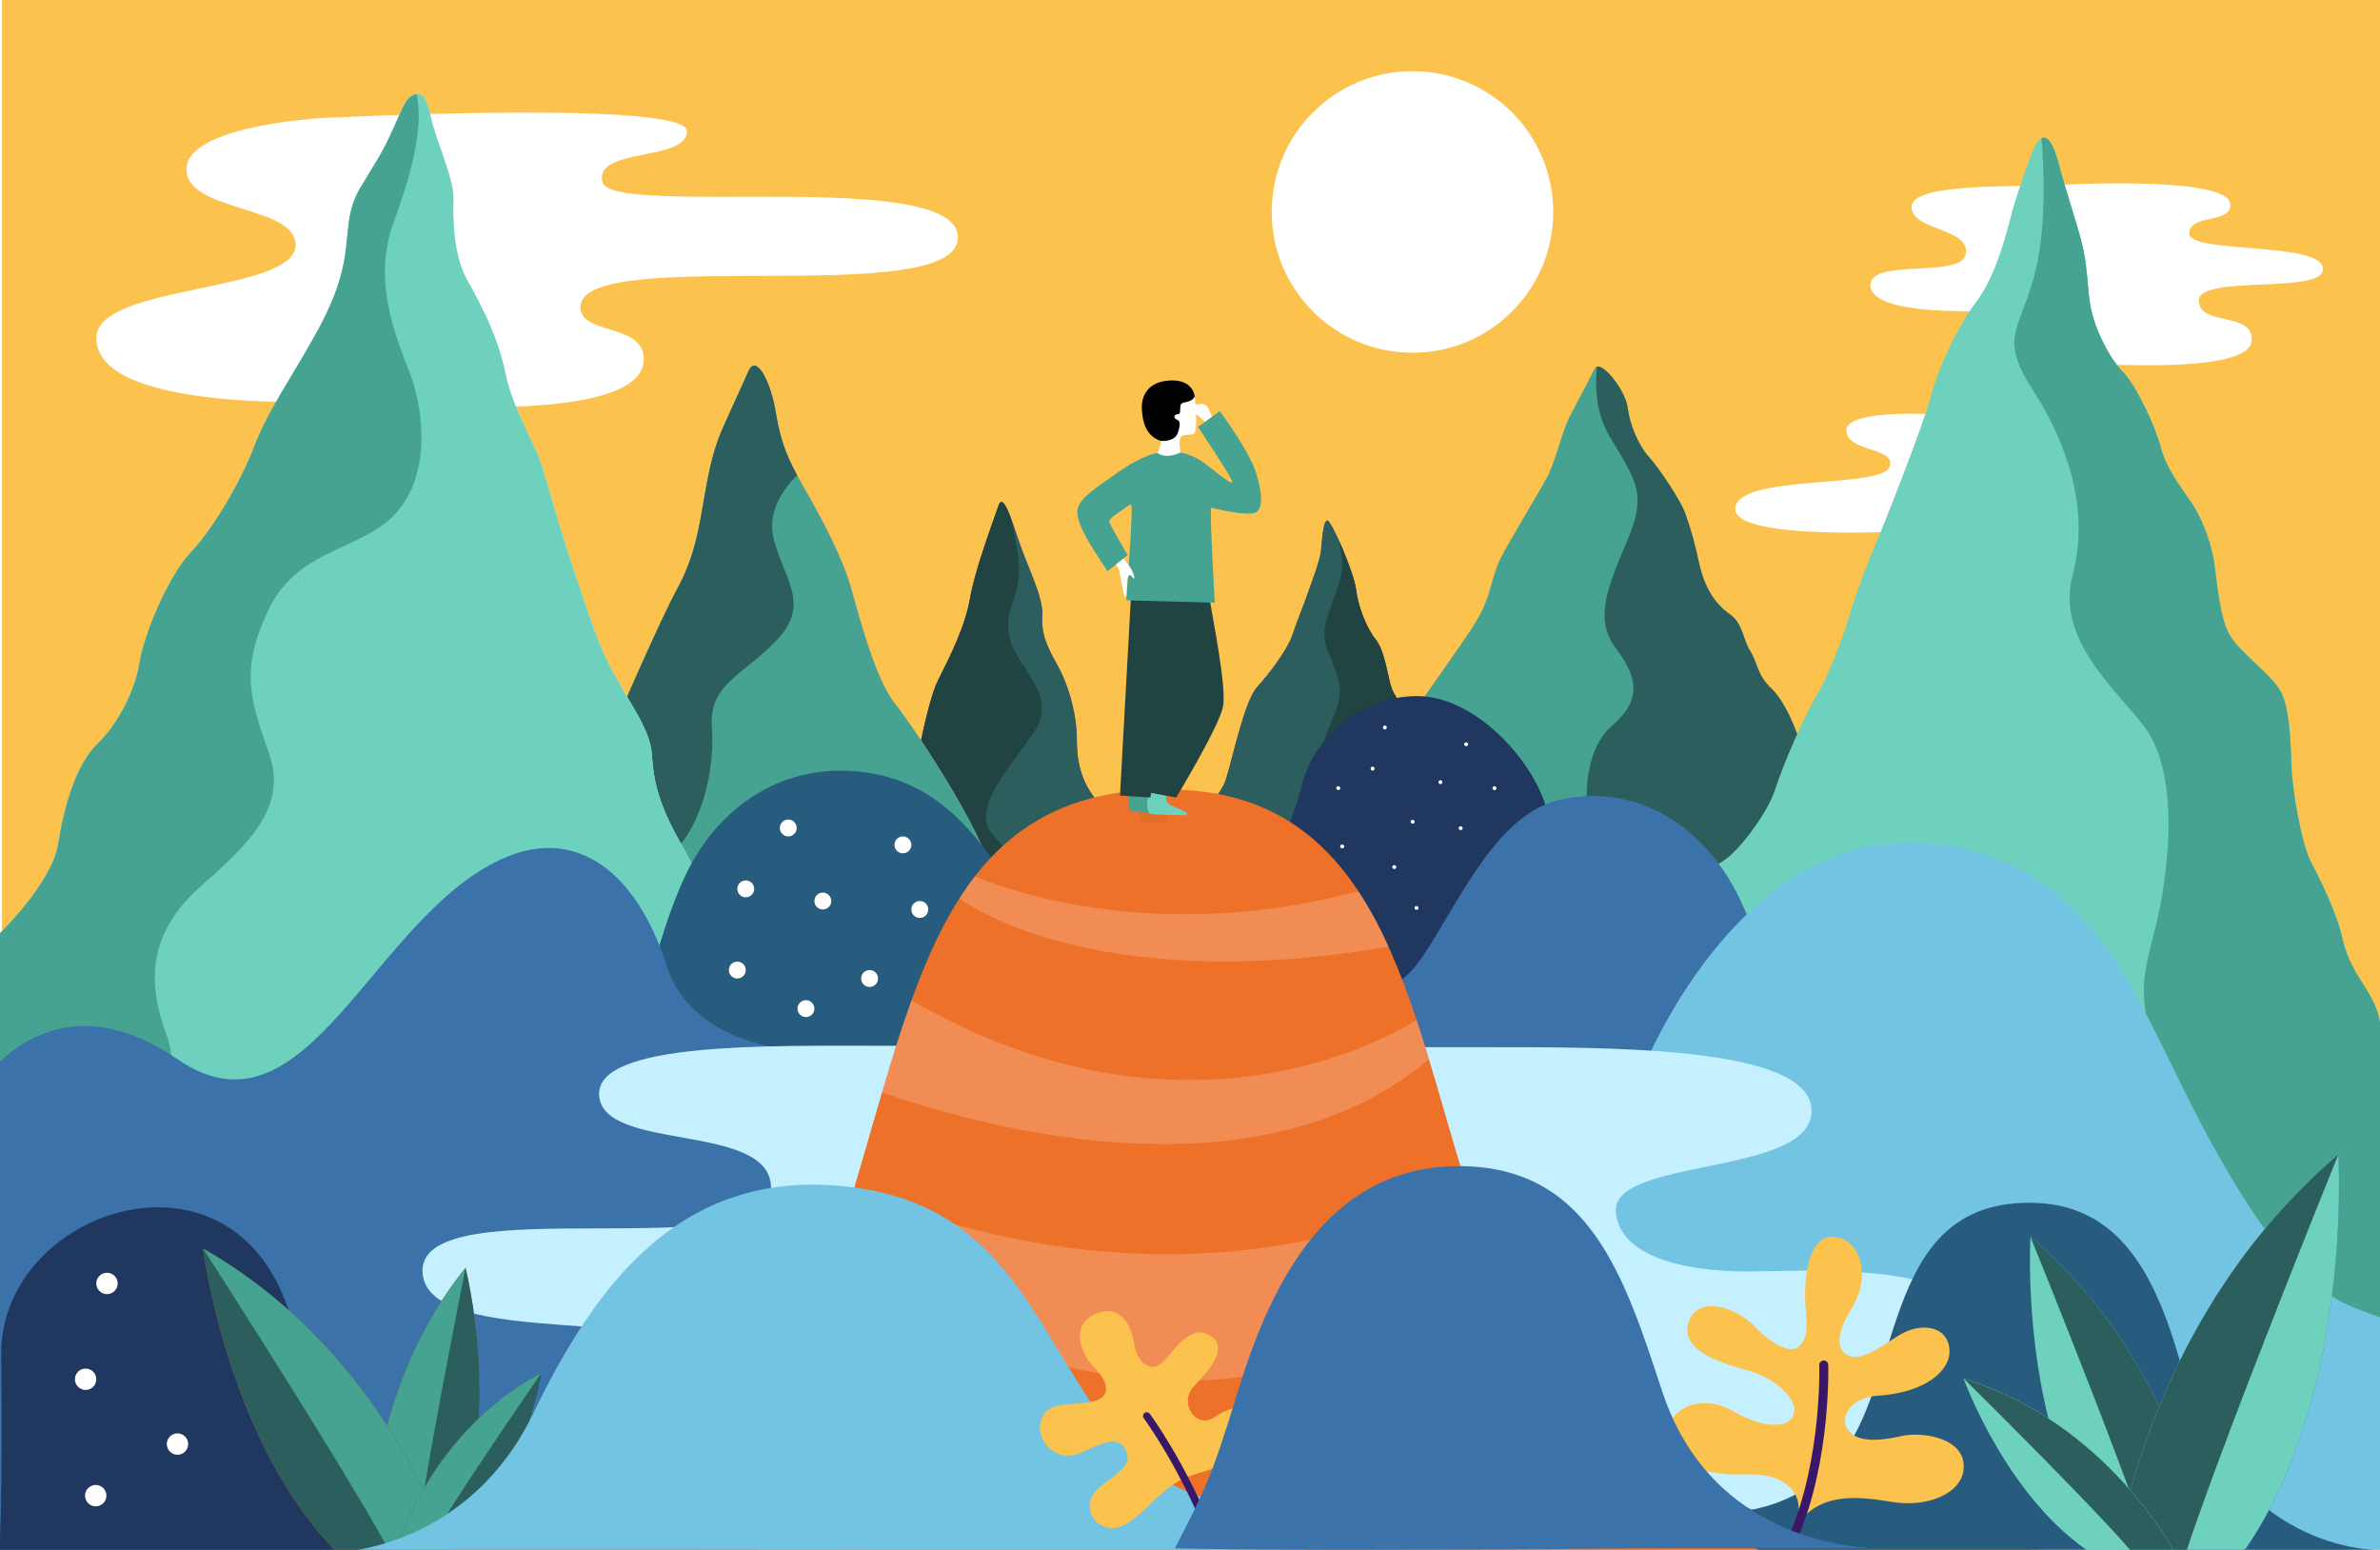 <?xml version="1.0" encoding="utf-8"?>
<!-- Generator: Adobe Illustrator 17.0.0, SVG Export Plug-In . SVG Version: 6.00 Build 0)  -->
<!DOCTYPE svg PUBLIC "-//W3C//DTD SVG 1.1//EN" "http://www.w3.org/Graphics/SVG/1.1/DTD/svg11.dtd">
<svg version="1.1" id="Layer_1" xmlns="http://www.w3.org/2000/svg" xmlns:xlink="http://www.w3.org/1999/xlink" x="0px" y="0px"
	 width="450px" height="293px" viewBox="0 0 450 293" enable-background="new 0 0 450 293" xml:space="preserve">
<rect x="0" y="0" width="450" height="293" fill="#808080" stroke="none"/>
<g enable-background="new    ">
	<g>
		<defs>
			<rect id="SVGID_1_" x="481.476" y="0" width="450" height="293"/>
		</defs>
		<clipPath id="SVGID_2_">
			<use xlink:href="#SVGID_1_"  overflow="visible"/>
		</clipPath>
		<g clip-path="url(#SVGID_2_)">
			<defs>
				<rect id="SVGID_3_" x="481.476" y="0" width="450" height="293"/>
			</defs>
			<clipPath id="SVGID_4_">
				<use xlink:href="#SVGID_3_"  overflow="visible"/>
			</clipPath>
			<rect x="481.476" y="0" clip-path="url(#SVGID_4_)" fill="#FFFFFF" width="450" height="293"/>
		</g>
	</g>
</g>
<rect x="481.857" y="-0.003" fill="#C5F0FF" width="449.778" height="293"/>
<path fill="#FFFFFF" d="M545.851,22.164c0,0,64.806-3.15,65.495,2.615c0.692,5.781-17.465,3.014-15.995,9.596
	c1.541,6.902,67.74-2.924,67.24,10.655c-0.5,13.579-71.115,1.095-71.365,12.97c-0.113,5.375,11.727,3.064,11.977,9.69
	c0.528,13.992-54.183,8.024-54.183,8.024S499.653,79,499.682,63.875c0.02-10.159,37.565-8.488,37.687-17.519
	c0.101-7.505-20.127-6.209-20.626-14.078C516.243,24.409,538.357,22.289,545.851,22.164z"/>
<path fill="#FFFFFF" d="M869.601,35.02c0,0,33.125-2.02,33.579,3.552c0.312,3.836-7.764,1.753-7.764,5.594
	s25.297,1.459,25.297,6.679c0,4.905-23.487,1.001-23.487,5.968c0,5,10.588,1.972,9.961,7.688
	c-0.898,8.187-47.715,2.844-47.715,2.844l-3.463-8.568c0,0-20.288,0.918-20.872-4.592c-0.584-5.51,16.756-1.519,17.95-5.928
	c1.39-5.132-9.935-4.508-10.186-9.017C842.65,34.732,860.057,35.354,869.601,35.02z"/>
<path fill="#FFFFFF" d="M849.45,78.423c0,0-18.781-1.372-18.865,2.874c-0.083,4.246,9.644,3.216,8.149,6.986
	c-1.654,4.17-28.662,1.296-29.162,7.79c-0.5,6.494,34.3,4.246,34.3,4.246L849.45,78.423z"/>
<path fill="#9A43A4" d="M707.035,154.41c0,0,4.954-2.959,6.262-7.156c1.307-4.197,3.509-14.794,5.849-17.34
	c2.339-2.546,5.78-7.156,6.675-9.84c0.895-2.684,2.271-5.986,2.821-7.638c0.55-1.651,2.408-6.262,2.615-8.464
	c0.206-2.202,0.413-5.436,1.17-5.574c0.757-0.138,5.092,9.978,5.436,13.005c0.344,3.028,1.927,7.294,3.716,9.496
	c1.789,2.202,2.271,7.156,3.028,9.221s4.06,6.268,4.679,7.641c0.619,1.373-12.089,42.876-12.089,42.876l-29.334-17.626
	L707.035,154.41z"/>
<g>
	<defs>
		<path id="SVGID_5_" d="M707.035,154.41c0,0,4.954-2.959,6.262-7.156c1.307-4.197,3.509-14.794,5.849-17.34
			c2.339-2.546,5.78-7.156,6.675-9.84c0.895-2.684,2.271-5.986,2.821-7.638c0.55-1.651,2.408-6.262,2.615-8.464
			c0.206-2.202,0.413-5.436,1.17-5.574c0.757-0.138,5.092,9.978,5.436,13.005c0.344,3.028,1.927,7.294,3.716,9.496
			c1.789,2.202,2.271,7.156,3.028,9.221s4.06,6.268,4.679,7.641c0.619,1.373-12.089,42.876-12.089,42.876l-29.334-17.626
			L707.035,154.41z"/>
	</defs>
	<use xlink:href="#SVGID_5_"  overflow="visible" fill="#2C5E5E"/>
	<clipPath id="SVGID_6_">
		<use xlink:href="#SVGID_5_"  overflow="visible"/>
	</clipPath>
	<path clip-path="url(#SVGID_6_)" fill="#214443" d="M731.998,95.57c0,0,4.615,8.015,2.793,14.208
		c-1.822,6.193-4.129,8.865-2.186,13.479c1.943,4.615,3.157,7.165,1.093,12.022c-2.064,4.857-4.615,9.715,0.971,15.422
		c5.586,5.708,16.637-10.808,16.637-10.808l-2.004-22.587l-13.904-25.618L731.998,95.57z"/>
</g>
<g>
	<defs>
		<path id="SVGID_7_" d="M746.667,137.558c0,0,6.468-9.125,9.395-13.352c2.926-4.227,4.633-6.584,5.934-9.429
			c1.301-2.845,1.87-6.584,3.17-9.185c1.301-2.601,7.411-12.665,8.936-15.591c1.525-2.926,2.77-8.714,4.314-11.559
			c1.544-2.845,3.489-6.58,4.552-8.698c1.055-2.103,5.853,3.983,6.259,7.316c0.406,3.333,2.11,7.241,4.062,9.378
			c1.948,2.134,6.029,8.31,6.83,10.618c1.263,3.639,1.788,5.69,2.52,9.023c0.732,3.333,2.079,7.375,5.9,10.046
			c2.466,1.724,2.473,4.748,3.855,6.943c1.382,2.195,1.301,4.552,3.983,7.072c2.682,2.52,5.202,8.616,5.934,12.193
			c0.732,3.577-3.008,15.363-3.008,15.363l-15.526,11.949l-28.957-14.713l-19.896-17.171L746.667,137.558z"/>
	</defs>
	<use xlink:href="#SVGID_7_"  overflow="visible" fill="#46A391"/>
	<clipPath id="SVGID_8_">
		<use xlink:href="#SVGID_7_"  overflow="visible"/>
	</clipPath>
	<path clip-path="url(#SVGID_8_)" fill="#2C5E5E" d="M785.163,61.344c0,0-4.656,12.325,0.641,21.153
		c5.297,8.828,7.107,10.954,3.172,20.128c-4.244,9.892-5.78,14.868-1.862,20.112c3.917,5.244,4.953,9.513-0.962,14.589
		c-7.167,6.151-5.694,23.873,1.678,33.813c7.372,9.941,47.601-34.215,47.601-34.215l3.22-23.368c0,0-38.35-40.542-36.657-40.308
		C803.688,73.482,785.163,61.344,785.163,61.344z"/>
</g>
<path fill="#6DD1BD" d="M792.066,202.306c0,0,9.112-24.386,10.168-28.984c1.056-4.597,0.299-9.812,3.307-9.812
	c3.008,0,10.105-9.421,11.615-14.279c1.306-4.202,5.512-13.986,7.774-17.629c2.262-3.642,5.299-11.83,6.488-15.923
	c1.189-4.094,3.83-10.828,4.886-13.205c1.056-2.377,8.848-22.008,10.3-27.599c1.453-5.591,5.282-13.469,8.583-17.827
	c3.301-4.358,5.282-11.225,6.339-15.45c1.057-4.226,3.83-12.017,4.622-13.734c0.792-1.717,2.641-4.094,4.49,2.773
	c1.849,6.867,3.565,11.753,4.358,14.922s0.924,4.757,1.453,10.432c0.528,5.675,3.962,11.885,6.471,14.394
	c2.509,2.509,6.207,10.564,7.131,14.262c0.924,3.698,3.697,7.395,5.546,10.036c1.849,2.641,3.83,7.131,4.49,11.489
	s1.056,10.696,3.037,13.998c1.981,3.301,7.659,7.549,8.716,11.434c1.056,3.885,2.773,9.156,2.905,13.393
	c0.132,4.236,1.849,14.507,3.698,18.016c1.849,3.509,4.874,9.644,5.942,14.469c1.792,8.093,7.251,10.455,7.251,18.033
	c0,9.187-0.159,37.342-0.159,37.342v25.045L792.066,202.306z"/>
<g>
	<defs>
		<path id="SVGID_9_" d="M792.066,202.306c0,0,9.112-24.386,10.168-28.984c1.056-4.597,0.299-9.812,3.307-9.812
			c3.008,0,10.105-9.421,11.615-14.279c1.306-4.202,5.512-13.986,7.774-17.629c2.262-3.642,5.299-11.83,6.488-15.923
			c1.189-4.094,3.83-10.828,4.886-13.205c1.056-2.377,8.848-22.008,10.3-27.599c1.453-5.591,5.282-13.469,8.583-17.827
			c3.301-4.358,5.282-11.225,6.339-15.45c1.057-4.226,3.83-12.017,4.622-13.734c0.792-1.717,2.641-4.094,4.49,2.773
			c1.849,6.867,3.565,11.753,4.358,14.922s0.924,4.757,1.453,10.432c0.528,5.675,3.962,11.885,6.471,14.394
			c2.509,2.509,6.207,10.564,7.131,14.262c0.924,3.698,3.697,7.395,5.546,10.036c1.849,2.641,3.83,7.131,4.49,11.489
			s1.056,10.696,3.037,13.998c1.981,3.301,7.175,6.778,9.353,10.165c1.971,3.064,2.136,10.425,2.268,14.662
			c0.132,4.236,1.849,14.507,3.698,18.016c1.849,3.509,4.874,9.644,5.942,14.469c1.792,8.093,7.251,10.455,7.251,18.033
			c0,9.187-0.159,37.342-0.159,37.342v25.045L792.066,202.306z"/>
	</defs>
	<use xlink:href="#SVGID_9_"  overflow="visible" fill="#6DD1BD"/>
	<clipPath id="SVGID_10_">
		<use xlink:href="#SVGID_9_"  overflow="visible"/>
	</clipPath>
	<path clip-path="url(#SVGID_10_)" fill="#46A391" d="M866.976,21.125c0,0,2.259,16.771-0.375,28.875
		c-2.694,12.376-7.632,13.113-0.75,23.75c6.881,10.637,10.675,23.093,7.5,35c-3.175,11.907,7.818,21.231,13.375,28.375
		c5.557,7.144,5.564,20.259,3.5,32.52c-2.064,12.261-6.866,17.308,0.75,32.605c8.12,16.309,30.423,55.651,30.423,55.651h19.369
		l5.557-84.578l-19.527-104.04L874.723,20.48L866.976,21.125z"/>
</g>
<path fill="#9A43A4" d="M653.793,149.667c0,0,2.673-16.351,5.069-21.091c2.396-4.739,5.121-10.19,6.069-15.64
	c0.948-5.45,4.503-14.811,5.332-17.299c0.83-2.488,2.205,1.777,3.887,6.754c1.682,4.976,4.644,10.545,4.407,14.1
	s1.029,5.936,2.844,9.242c2.56,4.665,3.673,10.19,3.673,13.745s0.356,8.176,4.266,12.441c3.91,4.266,0.592,11.375,0.592,11.375
	l-20.972,8.65l-12.56-14.929L653.793,149.667z"/>
<g>
	<defs>
		<path id="SVGID_11_" d="M653.793,149.667c0,0,2.673-16.351,5.069-21.091c2.396-4.739,5.121-10.19,6.069-15.64
			c0.948-5.45,4.503-14.811,5.332-17.299c0.83-2.488,2.205,1.777,3.887,6.754c1.682,4.976,4.644,10.545,4.407,14.1
			s1.029,5.936,2.844,9.242c2.56,4.665,3.673,10.19,3.673,13.745s0.356,8.176,4.266,12.441c3.91,4.266,0.592,11.375,0.592,11.375
			l-20.972,8.65l-12.56-14.929L653.793,149.667z"/>
	</defs>
	<use xlink:href="#SVGID_11_"  overflow="visible" fill="#2C5E5E"/>
	<clipPath id="SVGID_12_">
		<use xlink:href="#SVGID_11_"  overflow="visible"/>
	</clipPath>
	<path clip-path="url(#SVGID_12_)" fill="#214443" d="M670.664,90.465c0,0,3.486,11.844,3.486,17.356
		c0,5.512-3.218,8.091-1.609,13.369s8.476,10.085,5.043,16.183c-3.433,6.098-13.219,15.124-8.326,20.522
		c4.893,5.398,11.258,13.017,11.258,13.017l-13.369,8.443l-19.818-28.379l6.466-32.249L670.664,90.465z"/>
</g>
<path fill="#C891C8" d="M598.067,136.26c0,0,8.176-18.958,11.493-25.001c3.318-6.043,4.147-11.849,5.095-17.299
	c0.948-5.45,1.777-9.361,3.792-13.745c2.014-4.384,4.572-10.098,4.572-10.098c1.442-3.265,4.209,2.026,5.157,7.95
	c0.948,5.924,2.52,9.188,5.039,13.622c2.131,3.75,7.27,12.698,9.166,19.452c1.896,6.754,4.739,17.457,8.413,22.039
	c3.673,4.582,16.983,24.639,18.095,32.104c1.112,7.465-57.672-0.075-57.672-0.075l-10.543-9.28L598.067,136.26z"/>
<g>
	<defs>
		<path id="SVGID_13_" d="M598.067,136.26c0,0,8.176-18.958,11.493-25.001c3.318-6.043,4.147-11.849,5.095-17.299
			c0.948-5.45,1.777-9.361,3.792-13.745c2.014-4.384,4.572-10.098,4.572-10.098c1.442-3.265,4.209,2.026,5.157,7.95
			c0.948,5.924,2.52,9.188,5.039,13.622c2.131,3.75,7.27,12.698,9.166,19.452c1.896,6.754,4.739,17.457,8.413,22.039
			c3.673,4.582,16.983,24.639,18.095,32.104c1.112,7.465-57.672-0.075-57.672-0.075l-10.543-9.28L598.067,136.26z"/>
	</defs>
	<use xlink:href="#SVGID_13_"  overflow="visible" fill="#46A391"/>
	<clipPath id="SVGID_14_">
		<use xlink:href="#SVGID_13_"  overflow="visible"/>
	</clipPath>
	<path clip-path="url(#SVGID_14_)" fill="#2C5E5E" d="M633.647,88.627c0,0-7.859,5.686-5.853,13.378
		c2.007,7.692,7.023,12.207,0.502,19.063c-6.522,6.856-12.876,8.135-12.207,16.693c0.669,8.558-2.714,22.148-10.368,25.25
		c-7.654,3.102-17.558-29.568-17.558-29.568l26.755-68.393l11.873-8.863L633.647,88.627z"/>
</g>
<path fill="#C5F0FF" d="M481.38,176.521c0,0,9.939-9.618,11.08-16.893c1.141-7.275,3.424-15.121,7.418-18.973
	c3.994-3.852,7.133-10.128,7.989-15.406c0.856-5.278,5.278-16.12,9.7-20.827c4.422-4.707,9.558-13.695,11.84-19.686
	c2.282-5.991,5.563-10.882,9.13-16.976c3.566-6.094,6.277-10.842,7.703-16.976c1.427-6.134,0.428-10.271,3.281-15.121
	c2.853-4.85,4.137-6.419,6.277-11.269c2.14-4.85,2.568-5.849,3.852-6.419c1.284-0.571,2.282-0.428,3.281,4.137
	c0.999,4.565,4.422,11.697,4.28,15.549c-0.143,3.852,0.045,10.746,2.613,15.311c2.568,4.565,5.804,10.652,7.23,17.642
	c1.427,6.99,5.438,12.66,7.133,18.26c1.589,5.249,3.709,12.981,5.991,19.543s3.994,12.696,7.133,18.545
	c3.138,5.849,7.133,10.984,7.418,15.692c0.285,4.708,1.141,8.844,4.708,15.406c3.566,6.562,4.565,7.846,6.134,14.265
	c1.569,6.419,7.989,25.392,9.272,33.095c1.284,7.703-96.861,31.526-96.861,31.526l-46.601,1.822V176.521z"/>
<g>
	<defs>
		<path id="SVGID_15_" d="M481.38,176.521c0,0,9.939-9.618,11.08-16.893c1.141-7.275,3.424-15.121,7.418-18.973
			c3.994-3.852,7.133-10.128,7.989-15.406c0.856-5.278,5.278-16.12,9.7-20.827c4.422-4.707,9.558-13.695,11.84-19.686
			c2.282-5.991,5.563-10.882,9.13-16.976c3.566-6.094,6.277-10.842,7.703-16.976c1.427-6.134,0.428-10.271,3.281-15.121
			c2.853-4.85,4.137-6.419,6.277-11.269c2.14-4.85,2.568-5.849,3.852-6.419c1.284-0.571,2.282-0.428,3.281,4.137
			c0.999,4.565,4.422,11.697,4.28,15.549c-0.143,3.852,0.045,10.746,2.613,15.311c2.568,4.565,5.804,10.652,7.23,17.642
			c1.427,6.99,5.438,12.66,7.133,18.26c1.589,5.249,3.709,12.981,5.991,19.543s3.994,12.696,7.133,18.545
			c3.138,5.849,7.133,10.984,7.418,15.692c0.285,4.708,1.141,8.844,4.708,15.406c3.566,6.562,4.565,7.846,6.134,14.265
			c1.569,6.419,7.989,25.392,9.272,33.095c1.284,7.703-96.861,31.526-96.861,31.526l-46.601,1.822V176.521z"/>
	</defs>
	<use xlink:href="#SVGID_15_"  overflow="visible" fill="#6DD1BD"/>
	<clipPath id="SVGID_16_">
		<use xlink:href="#SVGID_15_"  overflow="visible"/>
	</clipPath>
	<path clip-path="url(#SVGID_16_)" fill="#46A391" d="M560.545,11.555c0,0-3.013-2.887-0.565,5.199
		c2.448,8.086-2.532,20.844-4.209,25.641c-3.795,10.854,0.402,20.858,3.2,28.17c2.798,7.312,3.847,19.295-2.623,26.448
		c-6.469,7.154-18.534,6.543-24.129,18.313c-5.595,11.77-3.187,17.477,0.175,27.285c3.361,9.808-3.672,16.797-12.414,24.448
		c-8.743,7.652-11.715,16.033-6.994,28.695c4.721,12.662-6.753,39.205-21.441,47.943c-14.688,8.738-29.266-31.001-29.266-31.001
		l9.894-52.608l49.031-90.772L560.545,11.555z"/>
</g>
<path fill="#EF8822" d="M697.787,175.532c0,0-18.035,0.819-24.7-7.83c-6.666-8.65-13.611-21.028-30.964-21.962
	c-13.156-0.708-24.728,6.707-30.906,19.469c-6.178,12.762-9.535,32.5-9.535,32.5l81.311,4.81L697.787,175.532z"/>
<path fill="#ED7129" d="M470.38,217.192c0,0,14.012-37.89,44.795-16.849c24.605,16.819,37.004-27.99,62.129-38.349
	c13.213-5.448,24.463,2.675,30.213,20.567c5.502,17.121,29.33,17.155,36.575,16.011c7.245-1.144,9.702,20.276,9.702,20.276
	L624.536,293H481.38L470.38,217.192z"/>
<circle fill="#FFFFFF" cx="748.542" cy="40.072" r="26.616"/>
<path fill="#EF8822" d="M481.38,293c0,0,0.629-10.766,0.318-36.767c-0.318-26.55,40.669-41.301,53.203-11.507
	c12.265,29.154,7.109,45.479,68.689,44.532c36.41-0.56,10.477,3.742,10.477,3.742l-132.687,0.273V293z"/>
<path fill="#D86227" d="M716.042,168.725c0,0,7.667-4.714,11.65-20.54c2.037-8.095,10.38-16.501,21.61-16.582
	c11.23-0.081,22.366,12.518,24.642,21.541c2.276,9.023-20.972,36.294-20.972,36.294l-25.516,17.518L716.042,168.725z"/>
<path fill="#EF8822" d="M723.582,194.774c0,0,19.055-3.718,25.72-12.367c6.665-8.649,14.114-28.219,26.952-31.175
	c15.21-3.502,27.847,5.651,34.025,18.413c6.178,12.762,9.365,30.031,9.365,30.031l-81.141,7.28L723.582,194.774z"/>
<path fill="#FBC24D" d="M792.066,202.306c0,0,19.859-51.169,60.185-41.985c26.918,6.131,33.686,30.281,46.165,53.575
	c16.636,31.053,25.166,32.162,33.06,35.163c0.358,0.136,0,43.94,0,43.94l-55.973,0.275l-41.972-12.529l-55.473-40.633
	L792.066,202.306z"/>
<path fill="#C5F0FF" d="M664.438,197.717c0,0-8.484-0.008-16.358-0.008c-21.254,0-53.724-0.713-53.331,9.246
	c0.435,11.026,32.507,5.036,32.507,17.615c0,15.328-65.897-0.093-65.897,15.639s52.878,5.848,53.455,17.69
	c0.672,13.794-32.132,11.204-34.633,20.511c-3.944,14.676,64.578,14.589,64.578,14.589l16.577-71.664L664.438,197.717z"/>
<g>
	<defs>
		<path id="SVGID_17_" d="M664.438,197.717c0,0-8.484-0.008-16.358-0.008c-21.254,0-53.724-0.713-53.331,9.246
			c0.435,11.026,32.507,5.036,32.507,17.615c0,15.328-65.897-0.093-65.897,15.639s52.878,5.848,53.455,17.69
			c0.672,13.794-32.132,11.204-34.633,20.511c-3.944,14.676,64.578,14.589,64.578,14.589l16.577-71.664L664.438,197.717z"/>
	</defs>
	<clipPath id="SVGID_18_">
		<use xlink:href="#SVGID_17_"  overflow="visible"/>
	</clipPath>
</g>
<path fill="#C5F0FF" d="M661.32,197.981c0,0,89.331,0.005,99.796,0c24.095-0.011,62.884-0.383,62.884,12.05
	c0,12.433-38.019,8.704-37.002,19.205c0.764,7.889,11.791,11.175,25.076,11.149c8.05-0.016,39.391-1.905,39.391,7.892
	c0,9.9-13.408,10.117-11.217,20.181c2.19,10.063,29.789,24.814,45.689,24.814l-89.516,0.001L661.32,197.981z"/>
<g>
	<defs>
		<path id="SVGID_19_" d="M661.32,197.981c0,0,89.331,0.005,99.796,0c24.095-0.011,62.884-0.383,62.884,12.05
			c0,12.433-38.019,8.704-37.002,19.205c0.764,7.889,11.791,11.175,25.076,11.149c8.05-0.016,39.391-1.905,39.391,7.892
			c0,9.9-13.408,10.117-11.217,20.181c2.19,10.063,29.789,24.814,45.689,24.814l-89.516,0.001L661.32,197.981z"/>
	</defs>
	<clipPath id="SVGID_20_">
		<use xlink:href="#SVGID_19_"  overflow="visible"/>
	</clipPath>
</g>
<path fill="#ED7129" d="M556.737,293.273c0,0,60.828,1.197,79.113-47.215c18.262-48.349,17.944-98.543,68.474-96.754
	c38.451,1.362,43.694,41.337,54.492,74.997c19.243,59.985,57.271,67.05,109.667,68.7L714.769,293L556.737,293.273z"/>
<g>
	<defs>
		<path id="SVGID_21_" d="M556.737,293.273c0,0,60.828,1.197,79.113-47.215c18.262-48.349,17.944-98.543,68.474-96.754
			c38.451,1.362,43.694,41.337,54.492,74.997c19.243,59.985,57.271,67.05,109.667,68.7L714.769,293L556.737,293.273z"/>
	</defs>
	<clipPath id="SVGID_22_">
		<use xlink:href="#SVGID_21_"  overflow="visible"/>
	</clipPath>
	<path opacity="0.2" clip-path="url(#SVGID_22_)" fill="#FFFFFF" d="M665.905,165.687c0,0,30.24,13.979,71.976,2.894
		c0,0,26.529,6.928,6.048,10.417c-57.319,9.765-81.335-9.354-81.335-9.354C659.305,161.657,665.905,165.687,665.905,165.687z"/>
	<path opacity="0.2" clip-path="url(#SVGID_22_)" fill="#FFFFFF" d="M750.384,192.155c0,0-41.736,29.409-97.78-3.718
		c-56.044-33.127-9.861,15.998-9.861,15.998s70.265,29.654,109.687-4.821S750.384,192.155,750.384,192.155z"/>
	<path opacity="0.2" clip-path="url(#SVGID_22_)" fill="#FFFFFF" d="M642.872,224.49c0,0,59.608,29.798,119.085-2.121l4.984,28.737
		c0,0-19.18,2.044-43.359,7.847c-42.417,10.18-86.225-20.187-86.225-20.187L642.872,224.49z"/>
</g>
<g opacity="0.129" enable-background="new    ">
	<g>
		<defs>
			
				<rect id="SVGID_23_" x="689.068" y="151.035" transform="matrix(-1 0.007 -0.007 -1 1399.134 302.452)" width="20" height="5"/>
		</defs>
		<clipPath id="SVGID_24_">
			<use xlink:href="#SVGID_23_"  overflow="visible"/>
		</clipPath>
		<g clip-path="url(#SVGID_24_)">
			<defs>
				
					<rect id="SVGID_25_" x="689.068" y="151.035" transform="matrix(-1 0.007 -0.007 -1 1399.134 302.452)" width="20" height="5"/>
			</defs>
			<clipPath id="SVGID_26_">
				<use xlink:href="#SVGID_25_"  overflow="visible"/>
			</clipPath>
			
				<ellipse transform="matrix(0.007 1 -1 0.007 848.45 -546.934)" opacity="0.3" clip-path="url(#SVGID_26_)" cx="699.503" cy="153.568" rx="1.854" ry="9.565"/>
		</g>
	</g>
</g>
<path fill="#ED7129" d="M786.809,282.833c0,0,28.414,11.324,42.97-7.864c11.712-15.439,7.751-48.446,36.475-47.558
	c17.66,0.546,23.814,16.727,28.191,32.729c8.99,32.861,36.095,32.856,36.095,32.856h-116.52L786.809,282.833z"/>
<ellipse cx="702.982" cy="140.087" rx="0.327" ry="0.204"/>
<path fill="#FFFFFF" d="M820.762,289.389c0,0,2.509-5.488-1.224-8.534c-3.733-3.046-8.665-1.77-11.909-2.201
	c-3.244-0.431-11.768-0.782-10.931-7.679c0.619-5.099,6.744-7.463,12.394-4.209c5.65,3.254,10.678,3.483,11.55,0.516
	c0.871-2.967-3.872-6.799-8.316-8.066s-12.858-3.501-11.724-8.715c1.25-5.75,8.958-3.732,12.861,0.503
	c2.616,2.839,6.463,5.007,8.006,3.667c2.039-1.77,1.653-4.051,1.368-8.061c-0.285-4.01,0.228-13.852,5.988-12.701
	c4.505,0.901,6.43,7.416,2.794,13.359c-2.346,3.834-3.416,7.487-0.879,8.916c2.537,1.428,6.432-1.682,9.807-3.744
	c4.208-2.571,9.28-1.775,9.526,2.821c0.204,3.819-4.429,8.034-13.721,8.63c-5.203,0.334-7.316,4.35-5.284,6.676
	c2.032,2.326,6.362,1.732,10.016,0.917s10.569,0.258,11.539,4.535c1.272,5.611-5.862,9.121-13.202,7.967
	C833.947,283.124,824.809,281.425,820.762,289.389z"/>
<path fill="none" stroke="#391869" stroke-width="1.701" stroke-linecap="round" stroke-miterlimit="10" d="M826.303,258.069
	c0,0,0.556,17.691-5.646,32.291"/>
<g>
	<path fill="#46A391" d="M695.086,149.25c0,0-0.671,3.978,0.388,4.12c1.059,0.142,3.025,0.222,3.636,0.117
		c2.803-0.482,0.326-3.137,0.326-3.137L695.086,149.25z"/>
	<path fill="#6DD1BD" d="M698.895,148.368c0,0-1.289,5.376,0.228,5.539c1.323,0.142,5.534,0.18,6.261,0.226
		c0.78,0.05,1.035-0.422-1.132-1.278c-2.166-0.855-2.623-1.118-2.077-3.577S698.895,148.368,698.895,148.368z"/>
	<path d="M707.371,74.992c0,0-0.183-3.157-4.427-3.066c-4.374,0.094-5.744,2.858-5.565,5.571s0.981,5.019,3.606,5.872
		c2.625,0.853,4.932-2.583,4.932-2.583l0.761-3.684L707.371,74.992z"/>
	<path fill="#214443" d="M695.35,112.177l-2.114,38.238l5.763,0.361l0.103-0.874l4.76,0.881c0,0,8.177-13.502,8.871-17.253
		c0.683-3.69-2.048-16.988-2.529-20.232L695.35,112.177z"/>
	<path fill="#FFFFFF" d="M700.346,85.739c-0.118-0.087,0.456-0.815,0.639-2.369c0,0,2.631,0.259,3.218-1.619
		c0.587-1.879,0.307-2.217-0.285-2.456s-0.48-0.986,0.242-0.979c0.723,0.007,0.296-1.21,0.587-1.853
		c0.291-0.643,1.941-0.187,2.623-1.471c0,0,0.782,6.799-0.279,7.072c-1.061,0.272-2.256-0.047-2.455,0.795
		c-0.157,0.662-0.148,0.936,0.021,2.696C704.657,85.556,703.99,88.436,700.346,85.739z"/>
	<path fill="#FFFFFF" d="M709.182,79.659c0,0-0.52-0.573-1.18-1.071c-0.659-0.497-3.566-1.947-1.345-2.054
		c2.222-0.106,2.717-0.58,3.399,0.867c0.682,1.447,0.852,2.507,0.852,2.507l-1.271,0.607L709.182,79.659z"/>
	<path fill="#46A391" d="M700.337,85.644c0,0-2.66,0.3-7.127,3.409c-4.779,3.326-7.501,5.069-7.97,7.174
		c-0.644,2.894,4.014,9.159,5.644,11.774l3.803-3.06c0,0-2.579-4.388-3.442-6.108c-0.315-0.626,0.892-1.347,3.289-3.025
		c1.123-0.786,0.921-0.582,0.879,2.382c-0.025,1.807-0.973,15.306-0.973,15.306l16.733,0.451c0,0-1.027-17.502-0.684-17.962
		c0,0,6.767,1.731,8.434,0.898c1.067-0.534,1.584-2.809-0.083-7.833c-1.337-4.029-6.737-11.334-6.737-11.334l-4.123,3.016
		c0,0,6.797,10.092,6.496,10.435c-0.41,0.467-4.138-2.883-5.914-4.045c-2.063-1.35-3.905-1.566-3.905-1.566
		S702.112,86.901,700.337,85.644z"/>
	<path fill="#FFFFFF" d="M693.239,108.539c0.241,1.342,0.798,4.808,1.082,4.259c0.283-0.549,0.106-2.694,0.403-3.568
		c0.281-0.827,0.475-0.539,1.003,0.049c0.528,0.588,0.077-1.225-0.765-2.314c-0.32-0.414-0.345-0.448-1.036-1.38
		c-0.007-0.009-1.47,1.152-1.47,1.152S692.997,107.197,693.239,108.539z"/>
</g>
<g>
	<path fill="#D86227" d="M551.854,299.629c0,0-3.876-33.17,17.644-59.909c0,0,7.255,28.515-2.189,50.022L551.854,299.629z"/>
	<g>
		<defs>
			<path id="SVGID_27_" d="M551.854,299.629c0,0-3.876-33.17,17.644-59.909c0,0,7.255,28.515-2.189,50.022L551.854,299.629z"/>
		</defs>
		<clipPath id="SVGID_28_">
			<use xlink:href="#SVGID_27_"  overflow="visible"/>
		</clipPath>
		<path clip-path="url(#SVGID_28_)" fill="#EF8822" d="M569.498,239.72c0,0-9.717,48.416-9.835,56.978L551.421,301l-3.574-12.001
			l4.003-24.359l9.941-20.282L569.498,239.72z"/>
	</g>
	<path fill="#D86227" d="M568.282,298.316c0,0-10.764-40.775-48.406-62.263c0,0,4.642,36.865,25.675,57.781L568.282,298.316z"/>
	<g>
		<defs>
			<path id="SVGID_29_" d="M568.282,298.316c0,0-10.764-40.775-48.406-62.263c0,0,4.642,36.865,25.675,57.781L568.282,298.316z"/>
		</defs>
		<use xlink:href="#SVGID_29_"  overflow="visible" fill="#D86227"/>
		<clipPath id="SVGID_30_">
			<use xlink:href="#SVGID_29_"  overflow="visible"/>
		</clipPath>
		<path clip-path="url(#SVGID_30_)" fill="#F79034" d="M519.876,236.052c0,0,33.781,52.416,37.874,62.424l11.674,1.25l-1.342-15.756
			l-15.955-26.78l-21.051-19.246L519.876,236.052z"/>
	</g>
	<g>
		<defs>
			<path id="SVGID_31_" d="M556.516,292.447c0,0,6.554-21.919,27.34-32.907c0,0-3.165,19.906-14.937,30.876L556.516,292.447z"/>
		</defs>
		<use xlink:href="#SVGID_31_"  overflow="visible" fill="#D86227"/>
		<clipPath id="SVGID_32_">
			<use xlink:href="#SVGID_31_"  overflow="visible"/>
		</clipPath>
		<path clip-path="url(#SVGID_32_)" fill="#EF8822" d="M583.857,259.54c0,0-19.238,27.825-21.633,33.179l-6.351,0.472l1.005-8.519
			l9.122-14.239l11.752-10.065L583.857,259.54z"/>
	</g>
</g>
<path fill="#FBC24D" d="M749.306,287.269c0,0-39.573,3.229-53.888-12.237c-17.592-19.006-20.696-46.356-52.546-50.541
	c-32.388-4.256-48.714,18.226-60.636,42.855c-11.922,24.629-35.262,25.93-35.262,25.93H726.93L749.306,287.269z"/>
<path fill="#FFFFFF" d="M692.113,288.888c-4.123,0.186-6.406-4.575-2.839-7.594c3.568-3.019,7.003-4.465,4.689-7.727
	c-1.777-2.505-5.609,0.186-8.674,1.311c-4.274,1.568-8.493-2.796-6.795-6.883c1.373-3.306,6.09-2.12,9.768-3.074
	c3.677-0.954,2.51-4.021,0.137-6.342c-2.374-2.321-4.922-8.173,0.401-10.247c5.323-2.074,6.776,3.499,7.255,6.319
	c0.478,2.82,3.225,5.581,5.928,2.202c2.703-3.378,5.493-6.52,8.641-4.12c3.175,2.42-0.981,6.767-3.398,9.35
	c-3.025,3.233,0.473,8.092,3.73,5.931c3.258-2.161,7.086-3.368,9.368,0.238c4.27,6.747-9.672,9.09-14.713,11.116
	C700.433,281.449,696.251,288.702,692.113,288.888z"/>
<path fill="none" stroke="#391869" stroke-width="1.417" stroke-linecap="round" d="M698.296,267.703
	c0,0,6.811,9.111,12.328,23.243"/>
<path fill="#EF8822" d="M837.53,292.722c0,0-31.57,1.21-41.746-29.596c-7.073-21.414-13.541-42.309-37.885-42.658
	c-26.302-0.377-36.774,24.2-42.56,43.189c-4.955,16.261-6.268,18.395-11.719,29.061c-0.002,0.004,8.365,0.279,32.009,0.279
	c33.974,0,55.733-0.279,55.733-0.279L837.53,292.722z"/>
<circle fill="#FFFFFF" cx="630.515" cy="156.536" r="1.596"/>
<circle fill="#FFFFFF" cx="652.197" cy="159.729" r="1.596"/>
<circle fill="#FFFFFF" cx="655.39" cy="171.943" r="1.596"/>
<circle fill="#FFFFFF" cx="637.052" cy="170.346" r="1.596"/>
<circle fill="#FFFFFF" cx="620.883" cy="183.399" r="1.596"/>
<circle fill="#FFFFFF" cx="622.479" cy="168.048" r="1.596"/>
<circle fill="#FFFFFF" cx="645.893" cy="184.995" r="1.596"/>
<circle fill="#FFFFFF" cx="633.859" cy="190.691" r="1.596"/>
<ellipse fill="#FFFFFF" cx="743.321" cy="137.532" rx="0.358" ry="0.374"/>
<ellipse fill="#FFFFFF" cx="741" cy="145.319" rx="0.358" ry="0.374"/>
<ellipse fill="#FFFFFF" cx="753.829" cy="147.875" rx="0.358" ry="0.374"/>
<ellipse transform="matrix(-0.942 -0.335 0.335 -0.942 1374.338 557.077)" fill="#FFFFFF" cx="735.233" cy="159.961" rx="0.374" ry="0.359"/>
<ellipse transform="matrix(-0.942 -0.335 0.335 -0.942 1426.309 527.421)" fill="#FFFFFF" cx="758.659" cy="140.652" rx="0.374" ry="0.358"/>
<ellipse transform="matrix(-0.942 -0.335 0.335 -0.942 1376.59 535.418)" fill="#FFFFFF" cx="734.488" cy="148.944" rx="0.374" ry="0.359"/>
<ellipse transform="matrix(-0.942 -0.335 0.335 -0.942 1397.727 584.372)" fill="#FFFFFF" cx="749.287" cy="171.582" rx="0.374" ry="0.358"/>
<ellipse transform="matrix(-0.942 -0.335 0.335 -0.942 1401.757 552.467)" fill="#FFFFFF" cx="748.542" cy="155.3" rx="0.374" ry="0.358"/>
<ellipse transform="matrix(-0.942 -0.335 0.335 -0.942 1433.944 545.349)" fill="#FFFFFF" cx="764.029" cy="148.944" rx="0.374" ry="0.359"/>
<ellipse transform="matrix(-0.942 -0.335 0.335 -0.942 1392.141 567.959)" fill="#FFFFFF" cx="745.072" cy="163.871" rx="0.374" ry="0.359"/>
<ellipse transform="matrix(-0.942 -0.335 0.335 -0.942 1418.971 557.855)" fill="#FFFFFF" cx="757.603" cy="156.536" rx="0.374" ry="0.358"/>
<circle fill="#FFFFFF" cx="497.661" cy="260.762" r="2.021"/>
<circle fill="#FFFFFF" cx="515.035" cy="273.011" r="2.021"/>
<circle fill="#FFFFFF" cx="499.573" cy="282.763" r="2.021"/>
<circle fill="#FFFFFF" cx="501.703" cy="242.647" r="2.021"/>
<g>
	<path fill="#EF8822" d="M899.881,301.116c0,0-2.864-40.338-34.493-67.3c0,0-2.206,35.561,13.878,59.02L899.881,301.116z"/>
	<g>
		<defs>
			<path id="SVGID_33_" d="M899.881,301.116c0,0-2.864-40.338-34.493-67.3c0,0-2.206,35.561,13.878,59.02L899.881,301.116z"/>
		</defs>
		<clipPath id="SVGID_34_">
			<use xlink:href="#SVGID_33_"  overflow="visible"/>
		</clipPath>
		<path clip-path="url(#SVGID_34_)" fill="#D86227" d="M865.388,233.815c0,0,22.472,55.412,24.543,65.572l10.775,3.261l1.548-15.084
			l-10.253-28.078l-16.399-21.89L865.388,233.815z"/>
	</g>
	<path fill="#888888" d="M880.041,303.255c0,0,3.617-50.938,43.558-84.986c0,0,2.785,44.906-17.525,74.531L880.041,303.255z"/>
	<g>
		<defs>
			<path id="SVGID_35_" d="M880.041,303.255c0,0,3.617-50.938,43.558-84.986c0,0,2.785,44.906-17.525,74.531L880.041,303.255z"/>
		</defs>
		<use xlink:href="#SVGID_35_"  overflow="visible" fill="#EF8822"/>
		<clipPath id="SVGID_36_">
			<use xlink:href="#SVGID_35_"  overflow="visible"/>
		</clipPath>
		<path clip-path="url(#SVGID_36_)" fill="#D86227" d="M923.599,218.269c0,0-28.378,69.974-30.992,82.804L879,305.191l-1.954-19.047
			l12.947-35.457l20.708-27.642L923.599,218.269z"/>
	</g>
	<path fill="#888888" d="M892.716,293.621c0,0-12.737-24.6-39.944-32.989c0,0,8.252,22.97,24.73,33.369L892.716,293.621z"/>
	<g>
		<defs>
			<path id="SVGID_37_" d="M892.716,293.621c0,0-12.737-24.6-39.944-32.989c0,0,8.252,22.97,24.73,33.369L892.716,293.621z"/>
		</defs>
		<use xlink:href="#SVGID_37_"  overflow="visible" fill="#EF8822"/>
		<clipPath id="SVGID_38_">
			<use xlink:href="#SVGID_37_"  overflow="visible"/>
		</clipPath>
		<path clip-path="url(#SVGID_38_)" fill="#D86227" d="M852.772,260.632c0,0,29.159,28.769,33.216,34.599l7.663-0.869l-3.115-9.909
			l-14.061-14.885l-16.251-9.326L852.772,260.632z"/>
	</g>
</g>
<g enable-background="new    ">
	<g>
		<defs>
			<rect id="SVGID_39_" x="0" y="0" width="450" height="293"/>
		</defs>
		<clipPath id="SVGID_40_">
			<use xlink:href="#SVGID_39_"  overflow="visible"/>
		</clipPath>
		<g clip-path="url(#SVGID_40_)">
			<defs>
				<rect id="SVGID_41_" x="0" y="0" width="450" height="293"/>
			</defs>
			<clipPath id="SVGID_42_">
				<use xlink:href="#SVGID_41_"  overflow="visible"/>
			</clipPath>
			<rect x="0" y="0" clip-path="url(#SVGID_42_)" fill="#FFFFFF" width="450" height="293"/>
		</g>
	</g>
</g>
<rect x="0.381" y="-0.003" fill="#FBC24D" width="449.778" height="293"/>
<path fill="#FFFFFF" d="M64.375,22.164c0,0,65.371-3.206,65.496,2.615c0.125,5.821-17.465,3.014-15.995,9.596
	c1.541,6.902,67.74-2.924,67.24,10.655C180.616,58.609,110,46.125,109.75,58c-0.113,5.375,11.727,3.064,11.977,9.69
	c0.528,13.992-54.183,8.024-54.183,8.024S18.177,79,18.206,63.875c0.02-10.159,37.565-8.488,37.687-17.519
	c0.101-7.505-20.127-6.209-20.626-14.078C34.767,24.409,56.881,22.289,64.375,22.164z"/>
<path fill="#FFFFFF" d="M388.125,35.02c0,0,33.125-2.02,33.579,3.552c0.312,3.836-7.764,1.753-7.764,5.594
	s25.297,1.459,25.297,6.679c0,4.905-23.487,1.001-23.487,5.968c0,5,10.588,1.972,9.961,7.688
	c-0.898,8.187-47.715,2.844-47.715,2.844l-3.463-8.568c0,0-20.288,0.918-20.872-4.592c-0.584-5.51,16.756-1.519,17.95-5.928
	c1.39-5.132-9.935-4.508-10.186-9.017C361.174,34.732,378.581,35.354,388.125,35.02z"/>
<path fill="#FFFFFF" d="M367.974,78.423c0,0-18.781-1.372-18.865,2.874c-0.083,4.246,9.644,3.216,8.149,6.986
	c-1.654,4.17-28.662,1.296-29.162,7.79c-0.5,6.494,34.3,4.246,34.3,4.246L367.974,78.423z"/>
<path fill="#9A43A4" d="M225.559,154.41c0,0,4.954-2.959,6.262-7.156c1.307-4.197,3.509-14.794,5.849-17.34
	c2.34-2.546,5.78-7.156,6.675-9.84c0.895-2.684,2.271-5.986,2.821-7.638c0.551-1.651,2.408-6.262,2.615-8.464
	c0.206-2.202,0.413-5.436,1.17-5.574c0.757-0.138,5.092,9.978,5.436,13.005c0.344,3.028,1.927,7.294,3.716,9.496
	c1.789,2.202,2.271,7.156,3.028,9.221s4.06,6.268,4.679,7.641c0.619,1.373-12.089,42.876-12.089,42.876l-29.334-17.626
	L225.559,154.41z"/>
<g>
	<defs>
		<path id="SVGID_43_" d="M225.559,154.41c0,0,4.954-2.959,6.262-7.156c1.307-4.197,3.509-14.794,5.849-17.34
			c2.34-2.546,5.78-7.156,6.675-9.84c0.895-2.684,2.271-5.986,2.821-7.638c0.551-1.651,2.408-6.262,2.615-8.464
			c0.206-2.202,0.413-5.436,1.17-5.574c0.757-0.138,5.092,9.978,5.436,13.005c0.344,3.028,1.927,7.294,3.716,9.496
			c1.789,2.202,2.271,7.156,3.028,9.221s4.06,6.268,4.679,7.641c0.619,1.373-12.089,42.876-12.089,42.876l-29.334-17.626
			L225.559,154.41z"/>
	</defs>
	<use xlink:href="#SVGID_43_"  overflow="visible" fill="#2C5E5E"/>
	<clipPath id="SVGID_44_">
		<use xlink:href="#SVGID_43_"  overflow="visible"/>
	</clipPath>
	<path clip-path="url(#SVGID_44_)" fill="#214443" d="M250.522,95.57c0,0,4.615,8.015,2.793,14.208
		c-1.822,6.193-4.129,8.865-2.186,13.479c1.943,4.615,3.157,7.165,1.093,12.022c-2.064,4.857-4.615,9.715,0.971,15.422
		c5.586,5.708,16.637-10.808,16.637-10.808l-2.004-22.587l-13.904-25.618L250.522,95.57z"/>
</g>
<g>
	<defs>
		<path id="SVGID_45_" d="M265.191,137.558c0,0,6.468-9.125,9.395-13.352s4.633-6.584,5.934-9.429
			c1.301-2.845,1.87-6.584,3.17-9.185c1.301-2.601,7.411-12.665,8.936-15.591c1.525-2.926,2.77-8.714,4.314-11.559
			s3.489-6.58,4.552-8.698c1.055-2.103,5.853,3.983,6.259,7.316c0.406,3.333,2.11,7.241,4.062,9.378
			c1.948,2.134,6.029,8.31,6.83,10.618c1.263,3.639,1.788,5.69,2.52,9.023c0.731,3.333,2.079,7.375,5.9,10.046
			c2.466,1.724,2.473,4.748,3.855,6.943c1.382,2.195,1.301,4.552,3.983,7.072c2.682,2.52,5.202,8.616,5.934,12.193
			s-3.008,15.363-3.008,15.363l-15.526,11.949l-28.957-14.713l-19.896-17.171L265.191,137.558z"/>
	</defs>
	<use xlink:href="#SVGID_45_"  overflow="visible" fill="#46A391"/>
	<clipPath id="SVGID_46_">
		<use xlink:href="#SVGID_45_"  overflow="visible"/>
	</clipPath>
	<path clip-path="url(#SVGID_46_)" fill="#2C5E5E" d="M303.688,61.344c0,0-4.656,12.325,0.641,21.153
		c5.297,8.828,7.107,10.954,3.172,20.128c-4.244,9.892-5.78,14.868-1.862,20.112c3.917,5.244,4.953,9.513-0.962,14.589
		c-7.167,6.151-5.694,23.873,1.678,33.813c7.372,9.941,47.601-34.215,47.601-34.215l3.22-23.368c0,0-38.35-40.542-36.657-40.308
		C322.212,73.482,303.688,61.344,303.688,61.344z"/>
</g>
<path fill="#6DD1BD" d="M310.59,202.306c0,0,9.112-24.386,10.168-28.984c1.056-4.597,0.299-9.812,3.307-9.812
	c3.008,0,10.105-9.421,11.615-14.279c1.306-4.202,5.512-13.986,7.774-17.629s5.299-11.83,6.488-15.923
	c1.189-4.094,3.83-10.828,4.886-13.205c1.056-2.377,8.848-22.008,10.3-27.599c1.453-5.591,5.282-13.469,8.583-17.827
	c3.301-4.358,5.282-11.225,6.339-15.45c1.057-4.226,3.83-12.017,4.622-13.734c0.792-1.717,2.641-4.094,4.49,2.773
	c1.849,6.867,3.566,11.753,4.358,14.922s0.924,4.757,1.453,10.432c0.528,5.675,3.962,11.885,6.471,14.394
	c2.509,2.509,6.207,10.564,7.131,14.262c0.924,3.698,3.697,7.395,5.546,10.036c1.849,2.641,3.829,7.131,4.49,11.489
	c0.66,4.358,1.056,10.696,3.037,13.998c1.981,3.301,7.659,7.549,8.716,11.434c1.056,3.885,2.773,9.156,2.905,13.393
	c0.132,4.236,1.849,14.507,3.698,18.016c1.849,3.509,4.874,9.644,5.942,14.469c1.792,8.093,7.251,10.455,7.251,18.033
	c0,9.187-0.159,37.342-0.159,37.342v25.045L310.59,202.306z"/>
<g>
	<defs>
		<path id="SVGID_47_" d="M310.59,202.306c0,0,9.112-24.386,10.168-28.984c1.056-4.597,0.299-9.812,3.307-9.812
			c3.008,0,10.105-9.421,11.615-14.279c1.306-4.202,5.512-13.986,7.774-17.629s5.299-11.83,6.488-15.923
			c1.189-4.094,3.83-10.828,4.886-13.205c1.056-2.377,8.848-22.008,10.3-27.599c1.453-5.591,5.282-13.469,8.583-17.827
			c3.301-4.358,5.282-11.225,6.339-15.45c1.057-4.226,3.83-12.017,4.622-13.734c0.792-1.717,2.641-4.094,4.49,2.773
			c1.849,6.867,3.566,11.753,4.358,14.922s0.924,4.757,1.453,10.432c0.528,5.675,3.962,11.885,6.471,14.394
			c2.509,2.509,6.207,10.564,7.131,14.262c0.924,3.698,3.697,7.395,5.546,10.036c1.849,2.641,3.829,7.131,4.49,11.489
			c0.66,4.358,1.056,10.696,3.037,13.998c1.981,3.301,7.175,6.778,9.353,10.165c1.971,3.064,2.136,10.425,2.268,14.662
			c0.132,4.236,1.849,14.507,3.698,18.016c1.849,3.509,4.874,9.644,5.942,14.469c1.792,8.093,7.251,10.455,7.251,18.033
			c0,9.187-0.159,37.342-0.159,37.342v25.045L310.59,202.306z"/>
	</defs>
	<use xlink:href="#SVGID_47_"  overflow="visible" fill="#6DD1BD"/>
	<clipPath id="SVGID_48_">
		<use xlink:href="#SVGID_47_"  overflow="visible"/>
	</clipPath>
	<path clip-path="url(#SVGID_48_)" fill="#46A391" d="M385.5,21.125c0,0,2.259,16.771-0.375,28.875
		c-2.694,12.376-7.632,13.113-0.75,23.75c6.882,10.637,10.675,23.093,7.5,35c-3.175,11.907,7.818,21.231,13.375,28.375
		c5.557,7.144,5.564,20.259,3.5,32.52c-2.064,12.261-6.866,17.308,0.75,32.605c8.12,16.309,30.423,55.651,30.423,55.651h19.369
		l5.557-84.578l-19.527-104.04L393.247,20.48L385.5,21.125z"/>
</g>
<path fill="#9A43A4" d="M172.318,149.667c0,0,2.673-16.351,5.069-21.091c2.396-4.739,5.121-10.19,6.069-15.64
	c0.948-5.45,4.503-14.811,5.332-17.299c0.829-2.488,2.205,1.777,3.887,6.754c1.682,4.976,4.644,10.545,4.407,14.1
	c-0.237,3.555,1.029,5.936,2.844,9.242c2.56,4.665,3.673,10.19,3.673,13.745s0.355,8.176,4.265,12.441
	c3.91,4.266,0.592,11.375,0.592,11.375l-20.972,8.65l-12.56-14.929L172.318,149.667z"/>
<g>
	<defs>
		<path id="SVGID_49_" d="M172.318,149.667c0,0,2.673-16.351,5.069-21.091c2.396-4.739,5.121-10.19,6.069-15.64
			c0.948-5.45,4.503-14.811,5.332-17.299c0.829-2.488,2.205,1.777,3.887,6.754c1.682,4.976,4.644,10.545,4.407,14.1
			c-0.237,3.555,1.029,5.936,2.844,9.242c2.56,4.665,3.673,10.19,3.673,13.745s0.355,8.176,4.265,12.441
			c3.91,4.266,0.592,11.375,0.592,11.375l-20.972,8.65l-12.56-14.929L172.318,149.667z"/>
	</defs>
	<use xlink:href="#SVGID_49_"  overflow="visible" fill="#2C5E5E"/>
	<clipPath id="SVGID_50_">
		<use xlink:href="#SVGID_49_"  overflow="visible"/>
	</clipPath>
	<path clip-path="url(#SVGID_50_)" fill="#214443" d="M189.188,90.465c0,0,3.486,11.844,3.486,17.356
		c0,5.512-3.218,8.091-1.609,13.369c1.609,5.277,8.476,10.085,5.043,16.183c-3.433,6.098-13.219,15.124-8.326,20.522
		c4.893,5.398,11.258,13.017,11.258,13.017l-13.369,8.443l-19.818-28.379l6.465-32.249L189.188,90.465z"/>
</g>
<path fill="#C891C8" d="M116.591,136.26c0,0,8.176-18.958,11.493-25.001c3.318-6.043,4.147-11.849,5.095-17.299
	c0.948-5.45,1.777-9.361,3.792-13.745c2.014-4.384,4.572-10.098,4.572-10.098c1.442-3.265,4.209,2.026,5.157,7.95
	c0.948,5.924,2.52,9.188,5.039,13.622c2.131,3.75,7.27,12.698,9.166,19.452c1.896,6.754,4.739,17.457,8.413,22.039
	c3.673,4.582,16.983,24.639,18.095,32.104c1.111,7.465-57.671-0.075-57.671-0.075l-10.543-9.28L116.591,136.26z"/>
<g>
	<defs>
		<path id="SVGID_51_" d="M116.591,136.26c0,0,8.176-18.958,11.493-25.001c3.318-6.043,4.147-11.849,5.095-17.299
			c0.948-5.45,1.777-9.361,3.792-13.745c2.014-4.384,4.572-10.098,4.572-10.098c1.442-3.265,4.209,2.026,5.157,7.95
			c0.948,5.924,2.52,9.188,5.039,13.622c2.131,3.75,7.27,12.698,9.166,19.452c1.896,6.754,4.739,17.457,8.413,22.039
			c3.673,4.582,16.983,24.639,18.095,32.104c1.111,7.465-57.671-0.075-57.671-0.075l-10.543-9.28L116.591,136.26z"/>
	</defs>
	<use xlink:href="#SVGID_51_"  overflow="visible" fill="#46A391"/>
	<clipPath id="SVGID_52_">
		<use xlink:href="#SVGID_51_"  overflow="visible"/>
	</clipPath>
	<path clip-path="url(#SVGID_52_)" fill="#2C5E5E" d="M152.171,88.627c0,0-7.859,5.686-5.853,13.378
		c2.007,7.692,7.023,12.207,0.502,19.063c-6.522,6.856-12.876,8.135-12.207,16.693c0.669,8.558-2.714,22.148-10.368,25.25
		c-7.654,3.102-17.558-29.568-17.558-29.568l26.755-68.393l11.873-8.863L152.171,88.627z"/>
</g>
<path fill="#C5F0FF" d="M-0.096,176.521c0,0,9.939-9.618,11.08-16.893c1.141-7.275,3.424-15.121,7.418-18.973
	c3.994-3.852,7.133-10.128,7.989-15.406c0.856-5.278,5.278-16.12,9.7-20.827c4.422-4.707,9.558-13.695,11.84-19.686
	c2.282-5.991,5.563-10.882,9.13-16.976c3.566-6.094,6.277-10.842,7.703-16.976c1.427-6.134,0.428-10.271,3.281-15.121
	c2.853-4.85,4.137-6.419,6.277-11.269c2.14-4.85,2.568-5.849,3.852-6.419c1.284-0.571,2.282-0.428,3.281,4.137
	c0.999,4.565,4.422,11.697,4.28,15.549c-0.143,3.852,0.045,10.746,2.613,15.311c2.568,4.565,5.804,10.652,7.23,17.642
	c1.427,6.99,5.438,12.66,7.133,18.26c1.589,5.249,3.709,12.981,5.991,19.543c2.282,6.562,3.994,12.696,7.133,18.545
	c3.138,5.849,7.133,10.984,7.418,15.692c0.285,4.708,1.141,8.844,4.708,15.406c3.566,6.562,4.565,7.846,6.134,14.265
	c1.569,6.419,7.988,25.392,9.272,33.095c1.284,7.703-96.861,31.526-96.861,31.526l-46.601,1.822V176.521z"/>
<g>
	<defs>
		<path id="SVGID_53_" d="M-0.096,176.521c0,0,9.939-9.618,11.08-16.893c1.141-7.275,3.424-15.121,7.418-18.973
			c3.994-3.852,7.133-10.128,7.989-15.406c0.856-5.278,5.278-16.12,9.7-20.827c4.422-4.707,9.558-13.695,11.84-19.686
			c2.282-5.991,5.563-10.882,9.13-16.976c3.566-6.094,6.277-10.842,7.703-16.976c1.427-6.134,0.428-10.271,3.281-15.121
			c2.853-4.85,4.137-6.419,6.277-11.269c2.14-4.85,2.568-5.849,3.852-6.419c1.284-0.571,2.282-0.428,3.281,4.137
			c0.999,4.565,4.422,11.697,4.28,15.549c-0.143,3.852,0.045,10.746,2.613,15.311c2.568,4.565,5.804,10.652,7.23,17.642
			c1.427,6.99,5.438,12.66,7.133,18.26c1.589,5.249,3.709,12.981,5.991,19.543c2.282,6.562,3.994,12.696,7.133,18.545
			c3.138,5.849,7.133,10.984,7.418,15.692c0.285,4.708,1.141,8.844,4.708,15.406c3.566,6.562,4.565,7.846,6.134,14.265
			c1.569,6.419,7.988,25.392,9.272,33.095c1.284,7.703-96.861,31.526-96.861,31.526l-46.601,1.822V176.521z"/>
	</defs>
	<use xlink:href="#SVGID_53_"  overflow="visible" fill="#6DD1BD"/>
	<clipPath id="SVGID_54_">
		<use xlink:href="#SVGID_53_"  overflow="visible"/>
	</clipPath>
	<path clip-path="url(#SVGID_54_)" fill="#46A391" d="M79.069,11.555c0,0-3.013-2.887-0.565,5.199
		c2.448,8.086-2.532,20.844-4.209,25.641c-3.795,10.854,0.402,20.858,3.2,28.17c2.798,7.312,3.847,19.295-2.623,26.448
		c-6.469,7.154-18.534,6.543-24.129,18.313c-5.595,11.77-3.187,17.477,0.175,27.285c3.361,9.808-3.672,16.797-12.414,24.448
		s-11.715,16.033-6.994,28.695c4.721,12.662-6.753,39.205-21.441,47.943c-14.688,8.738-29.266-31.001-29.266-31.001l9.894-52.608
		l49.031-90.772L79.069,11.555z"/>
</g>
<path fill="#285C7F" d="M216.311,175.532c0,0-18.035,0.819-24.7-7.83c-6.666-8.65-13.611-21.028-30.964-21.962
	c-13.156-0.708-24.728,6.707-30.906,19.469c-6.178,12.762-9.535,32.5-9.535,32.5l81.311,4.81L216.311,175.532z"/>
<path fill="#3B72AA" d="M-11.096,217.192c0,0,14.012-37.89,44.795-16.849c24.605,16.819,37.004-27.99,62.129-38.349
	c13.213-5.448,24.463,2.675,30.213,20.567c5.502,17.121,29.33,17.155,36.575,16.011c7.245-1.144,9.702,20.276,9.702,20.276
	L143.06,293H-0.096L-11.096,217.192z"/>
<circle fill="#FFFFFF" cx="267.066" cy="40.072" r="26.616"/>
<path fill="#203760" d="M-0.096,293c0,0,0.629-10.766,0.318-36.767c-0.318-26.55,40.669-41.301,53.203-11.507
	c12.265,29.154,7.109,45.479,68.689,44.532c36.41-0.56,10.477,3.742,10.477,3.742l-132.687,0.273V293z"/>
<path fill="#203760" d="M234.566,168.725c0,0,7.667-4.714,11.65-20.54c2.037-8.095,10.38-16.501,21.61-16.582
	c11.23-0.081,22.366,12.518,24.642,21.541c2.276,9.023-20.972,36.294-20.972,36.294l-25.516,17.518L234.566,168.725z"/>
<path fill="#3B72AA" d="M242.106,194.774c0,0,19.055-3.718,25.72-12.367c6.665-8.649,14.114-28.219,26.952-31.175
	c15.21-3.502,27.847,5.651,34.025,18.413c6.178,12.762,9.365,30.031,9.365,30.031l-81.141,7.28L242.106,194.774z"/>
<path fill="#73C4E2" d="M310.59,202.306c0,0,19.859-51.169,60.185-41.985c26.918,6.131,33.686,30.281,46.165,53.575
	c16.636,31.053,25.166,32.162,33.06,35.163c0.358,0.136,0,43.94,0,43.94l-55.973,0.275l-41.972-12.529l-55.473-40.633
	L310.59,202.306z"/>
<path fill="#C5F0FF" d="M182.962,197.717c0,0-8.484-0.008-16.358-0.008c-21.254,0-53.724-0.713-53.331,9.246
	c0.435,11.026,32.507,5.036,32.507,17.615c0,15.328-65.897-0.093-65.897,15.639s52.878,5.848,53.455,17.69
	c0.672,13.794-32.132,11.204-34.633,20.511c-3.944,14.676,64.578,14.589,64.578,14.589l16.577-71.664L182.962,197.717z"/>
<g>
	<defs>
		<path id="SVGID_55_" d="M182.962,197.717c0,0-8.484-0.008-16.358-0.008c-21.254,0-53.724-0.713-53.331,9.246
			c0.435,11.026,32.507,5.036,32.507,17.615c0,15.328-65.897-0.093-65.897,15.639s52.878,5.848,53.455,17.69
			c0.672,13.794-32.132,11.204-34.633,20.511c-3.944,14.676,64.578,14.589,64.578,14.589l16.577-71.664L182.962,197.717z"/>
	</defs>
	<clipPath id="SVGID_56_">
		<use xlink:href="#SVGID_55_"  overflow="visible"/>
	</clipPath>
</g>
<path fill="#C5F0FF" d="M179.844,197.981c0,0,89.331,0.005,99.796,0c24.095-0.011,62.884-0.383,62.884,12.05
	c0,12.433-38.019,8.704-37.002,19.205c0.764,7.889,11.791,11.175,25.076,11.149c8.05-0.016,39.391-1.905,39.391,7.892
	c0,9.9-13.408,10.117-11.217,20.181c2.19,10.063,29.789,24.814,45.689,24.814l-89.516,0.001L179.844,197.981z"/>
<g>
	<defs>
		<path id="SVGID_57_" d="M179.844,197.981c0,0,89.331,0.005,99.796,0c24.095-0.011,62.884-0.383,62.884,12.05
			c0,12.433-38.019,8.704-37.002,19.205c0.764,7.889,11.791,11.175,25.076,11.149c8.05-0.016,39.391-1.905,39.391,7.892
			c0,9.9-13.408,10.117-11.217,20.181c2.19,10.063,29.789,24.814,45.689,24.814l-89.516,0.001L179.844,197.981z"/>
	</defs>
	<clipPath id="SVGID_58_">
		<use xlink:href="#SVGID_57_"  overflow="visible"/>
	</clipPath>
</g>
<path fill="#ED7129" d="M75.261,293.273c0,0,60.828,1.197,79.113-47.215c18.261-48.349,17.944-98.543,68.474-96.754
	c38.451,1.362,43.694,41.337,54.492,74.997c19.243,59.985,57.271,67.05,109.667,68.7L233.293,293L75.261,293.273z"/>
<g>
	<defs>
		<path id="SVGID_59_" d="M75.261,293.273c0,0,60.828,1.197,79.113-47.215c18.261-48.349,17.944-98.543,68.474-96.754
			c38.451,1.362,43.694,41.337,54.492,74.997c19.243,59.985,57.271,67.05,109.667,68.7L233.293,293L75.261,293.273z"/>
	</defs>
	<clipPath id="SVGID_60_">
		<use xlink:href="#SVGID_59_"  overflow="visible"/>
	</clipPath>
	<path opacity="0.2" clip-path="url(#SVGID_60_)" fill="#FFFFFF" d="M184.429,165.687c0,0,30.24,13.979,71.976,2.894
		c0,0,26.529,6.928,6.048,10.417c-57.319,9.765-81.335-9.354-81.335-9.354C177.829,161.657,184.429,165.687,184.429,165.687z"/>
	<path opacity="0.2" clip-path="url(#SVGID_60_)" fill="#FFFFFF" d="M268.908,192.155c0,0-41.736,29.409-97.78-3.718
		c-56.044-33.127-9.861,15.998-9.861,15.998s70.265,29.654,109.687-4.821S268.908,192.155,268.908,192.155z"/>
	<path opacity="0.2" clip-path="url(#SVGID_60_)" fill="#FFFFFF" d="M161.396,224.49c0,0,59.608,29.798,119.085-2.121l4.984,28.737
		c0,0-19.18,2.044-43.359,7.847c-42.417,10.18-86.225-20.187-86.225-20.187L161.396,224.49z"/>
</g>
<g opacity="0.129" enable-background="new    ">
	<g>
		<defs>
			
				<rect id="SVGID_61_" x="207.592" y="151.035" transform="matrix(-1 0.007 -0.007 -1 436.192 305.631)" width="20" height="5"/>
		</defs>
		<clipPath id="SVGID_62_">
			<use xlink:href="#SVGID_61_"  overflow="visible"/>
		</clipPath>
		<g clip-path="url(#SVGID_62_)">
			<defs>
				
					<rect id="SVGID_63_" x="207.592" y="151.035" transform="matrix(-1 0.007 -0.007 -1 436.192 305.631)" width="20" height="5"/>
			</defs>
			<clipPath id="SVGID_64_">
				<use xlink:href="#SVGID_63_"  overflow="visible"/>
			</clipPath>
			
				<ellipse transform="matrix(0.007 1 -1 0.007 370.152 -65.469)" opacity="0.3" clip-path="url(#SVGID_64_)" cx="218.027" cy="153.568" rx="1.854" ry="9.565"/>
		</g>
	</g>
</g>
<path fill="#285C7F" d="M305.333,282.833c0,0,28.414,11.324,42.97-7.864c11.712-15.439,7.751-48.446,36.475-47.558
	c17.66,0.546,23.814,16.727,28.191,32.729c8.99,32.861,36.095,32.856,36.095,32.856h-116.52L305.333,282.833z"/>
<ellipse cx="221.506" cy="140.087" rx="0.327" ry="0.204"/>
<path fill="#FBC24D" d="M339.286,289.389c0,0,2.509-5.488-1.224-8.534c-3.733-3.046-8.665-1.77-11.909-2.201
	c-3.244-0.431-11.768-0.782-10.931-7.679c0.619-5.099,6.744-7.463,12.394-4.209c5.65,3.254,10.678,3.483,11.55,0.516
	c0.871-2.967-3.872-6.799-8.316-8.066c-4.444-1.267-12.858-3.501-11.724-8.715c1.25-5.75,8.958-3.732,12.861,0.503
	c2.616,2.839,6.463,5.007,8.006,3.667c2.039-1.77,1.653-4.051,1.368-8.061c-0.285-4.01,0.228-13.852,5.988-12.701
	c4.505,0.901,6.43,7.416,2.794,13.359c-2.346,3.834-3.416,7.487-0.879,8.916c2.537,1.428,6.432-1.682,9.807-3.744
	c4.208-2.571,9.28-1.775,9.526,2.821c0.204,3.819-4.429,8.034-13.721,8.63c-5.203,0.334-7.316,4.35-5.284,6.676
	c2.032,2.326,6.362,1.732,10.016,0.917c3.655-0.814,10.569,0.258,11.539,4.535c1.272,5.611-5.862,9.121-13.202,7.967
	C352.471,283.124,343.333,281.425,339.286,289.389z"/>
<path fill="none" stroke="#391869" stroke-width="1.701" stroke-linecap="round" stroke-miterlimit="10" d="M344.827,258.069
	c0,0,0.556,17.691-5.646,32.291"/>
<g>
	<path fill="#46A391" d="M213.61,149.25c0,0-0.671,3.978,0.388,4.12c1.059,0.142,3.025,0.222,3.636,0.117
		c2.803-0.482,0.326-3.137,0.326-3.137L213.61,149.25z"/>
	<path fill="#6DD1BD" d="M217.419,148.368c0,0-1.289,5.376,0.228,5.539c1.323,0.142,5.534,0.18,6.261,0.226
		c0.78,0.05,1.035-0.422-1.132-1.278s-2.623-1.118-2.077-3.577C221.244,146.819,217.419,148.368,217.419,148.368z"/>
	<path d="M225.895,74.992c0,0-0.183-3.157-4.427-3.066c-4.374,0.094-5.744,2.858-5.565,5.571c0.179,2.713,0.981,5.019,3.606,5.872
		c2.625,0.853,4.932-2.583,4.932-2.583l0.761-3.684L225.895,74.992z"/>
	<path fill="#214443" d="M213.874,112.177l-2.114,38.238l5.763,0.361l0.103-0.874l4.76,0.881c0,0,8.177-13.502,8.871-17.253
		c0.683-3.69-2.048-16.988-2.529-20.232L213.874,112.177z"/>
	<path fill="#FFFFFF" d="M218.87,85.739c-0.118-0.087,0.456-0.815,0.639-2.369c0,0,2.631,0.259,3.218-1.619
		c0.587-1.879,0.307-2.217-0.285-2.456c-0.591-0.238-0.481-0.986,0.242-0.979c0.723,0.007,0.296-1.21,0.587-1.853
		c0.291-0.643,1.941-0.187,2.623-1.471c0,0,0.782,6.799-0.279,7.072c-1.061,0.272-2.256-0.047-2.455,0.795
		c-0.157,0.662-0.148,0.936,0.021,2.696C223.181,85.556,222.514,88.436,218.87,85.739z"/>
	<path fill="#FFFFFF" d="M227.706,79.659c0,0-0.52-0.573-1.18-1.071c-0.659-0.497-3.566-1.947-1.345-2.054
		c2.222-0.106,2.717-0.58,3.399,0.867c0.682,1.447,0.852,2.507,0.852,2.507l-1.271,0.607L227.706,79.659z"/>
	<path fill="#46A391" d="M218.861,85.644c0,0-2.66,0.3-7.127,3.409c-4.779,3.326-7.501,5.069-7.97,7.174
		c-0.644,2.894,4.014,9.159,5.644,11.774l3.803-3.06c0,0-2.579-4.388-3.442-6.108c-0.315-0.626,0.892-1.347,3.289-3.025
		c1.123-0.786,0.921-0.582,0.879,2.382c-0.025,1.807-0.973,15.306-0.973,15.306l16.733,0.451c0,0-1.027-17.502-0.684-17.962
		c0,0,6.767,1.731,8.434,0.898c1.067-0.534,1.584-2.809-0.083-7.833c-1.337-4.029-6.737-11.334-6.737-11.334l-4.123,3.016
		c0,0,6.797,10.092,6.496,10.435c-0.41,0.467-4.138-2.883-5.914-4.045c-2.063-1.35-3.905-1.566-3.905-1.566
		S220.636,86.901,218.861,85.644z"/>
	<path fill="#FFFFFF" d="M211.763,108.539c0.241,1.342,0.798,4.808,1.082,4.259c0.283-0.549,0.106-2.694,0.403-3.568
		c0.281-0.827,0.475-0.539,1.003,0.049c0.528,0.588,0.077-1.225-0.765-2.314c-0.32-0.414-0.345-0.448-1.036-1.38
		c-0.007-0.009-1.47,1.152-1.47,1.152S211.522,107.197,211.763,108.539z"/>
</g>
<g>
	<path fill="#D86227" d="M70.378,299.629c0,0-3.876-33.17,17.644-59.909c0,0,7.255,28.515-2.189,50.022L70.378,299.629z"/>
	<g>
		<defs>
			<path id="SVGID_65_" d="M70.378,299.629c0,0-3.876-33.17,17.644-59.909c0,0,7.255,28.515-2.189,50.022L70.378,299.629z"/>
		</defs>
		<use xlink:href="#SVGID_65_"  overflow="visible" fill="#2C5E5E"/>
		<clipPath id="SVGID_66_">
			<use xlink:href="#SVGID_65_"  overflow="visible"/>
		</clipPath>
		<path clip-path="url(#SVGID_66_)" fill="#46A391" d="M88.022,239.72c0,0-9.717,48.416-9.835,56.978L69.945,301l-3.574-12.001
			l4.003-24.359l9.941-20.282L88.022,239.72z"/>
	</g>
	<path fill="#D86227" d="M86.806,298.316c0,0-10.764-40.775-48.406-62.263c0,0,4.642,36.865,25.675,57.781L86.806,298.316z"/>
	<g>
		<defs>
			<path id="SVGID_67_" d="M86.806,298.316c0,0-10.764-40.775-48.406-62.263c0,0,4.642,36.865,25.675,57.781L86.806,298.316z"/>
		</defs>
		<use xlink:href="#SVGID_67_"  overflow="visible" fill="#2C5E5E"/>
		<clipPath id="SVGID_68_">
			<use xlink:href="#SVGID_67_"  overflow="visible"/>
		</clipPath>
		<path clip-path="url(#SVGID_68_)" fill="#46A391" d="M38.4,236.052c0,0,33.781,52.416,37.874,62.424l11.674,1.25l-1.342-15.756
			l-15.955-26.78L49.6,237.945L38.4,236.052z"/>
	</g>
	<g>
		<defs>
			<path id="SVGID_69_" d="M75.04,292.447c0,0,6.554-21.919,27.34-32.907c0,0-3.165,19.906-14.937,30.876L75.04,292.447z"/>
		</defs>
		<use xlink:href="#SVGID_69_"  overflow="visible" fill="#2C5E5E"/>
		<clipPath id="SVGID_70_">
			<use xlink:href="#SVGID_69_"  overflow="visible"/>
		</clipPath>
		<path clip-path="url(#SVGID_70_)" fill="#46A391" d="M102.381,259.54c0,0-19.238,27.825-21.633,33.179l-6.351,0.472l1.005-8.519
			l9.122-14.239l11.752-10.065L102.381,259.54z"/>
	</g>
</g>
<path fill="#73C4E2" d="M267.83,287.269c0,0-39.573,3.229-53.888-12.237c-17.592-19.006-20.697-46.356-52.546-50.541
	c-32.387-4.256-48.714,18.226-60.636,42.855c-11.922,24.629-35.262,25.93-35.262,25.93h179.956L267.83,287.269z"/>
<path fill="#FBC24D" d="M210.637,288.888c-4.123,0.186-6.406-4.575-2.839-7.594c3.568-3.019,7.003-4.465,4.689-7.727
	c-1.777-2.505-5.609,0.186-8.674,1.311c-4.274,1.568-8.493-2.796-6.795-6.883c1.373-3.306,6.09-2.12,9.768-3.074
	c3.677-0.954,2.51-4.021,0.137-6.342c-2.374-2.321-4.922-8.173,0.401-10.247c5.323-2.074,6.776,3.499,7.255,6.319
	c0.478,2.82,3.225,5.581,5.928,2.202c2.703-3.378,5.493-6.52,8.641-4.12c3.175,2.42-0.981,6.767-3.398,9.35
	c-3.025,3.233,0.473,8.092,3.73,5.931c3.258-2.161,7.086-3.368,9.368,0.238c4.27,6.747-9.673,9.09-14.713,11.116
	C218.957,281.449,214.775,288.702,210.637,288.888z"/>
<path fill="none" stroke="#391869" stroke-width="1.417" stroke-linecap="round" d="M216.82,267.703c0,0,6.811,9.111,12.328,23.243
	"/>
<path fill="#3B72AA" d="M356.055,292.722c0,0-31.57,1.21-41.746-29.596c-7.073-21.414-13.541-42.309-37.885-42.658
	c-26.302-0.377-36.774,24.2-42.56,43.189c-4.955,16.261-6.268,18.395-11.719,29.061c-0.002,0.004,8.365,0.279,32.009,0.279
	c33.974,0,55.733-0.279,55.733-0.279L356.055,292.722z"/>
<circle fill="#FFFFFF" cx="149.039" cy="156.536" r="1.596"/>
<circle fill="#FFFFFF" cx="170.721" cy="159.729" r="1.596"/>
<circle fill="#FFFFFF" cx="173.914" cy="171.943" r="1.596"/>
<circle fill="#FFFFFF" cx="155.576" cy="170.346" r="1.596"/>
<circle fill="#FFFFFF" cx="139.407" cy="183.399" r="1.596"/>
<circle fill="#FFFFFF" cx="141.003" cy="168.048" r="1.596"/>
<circle fill="#FFFFFF" cx="164.417" cy="184.995" r="1.596"/>
<circle fill="#FFFFFF" cx="152.383" cy="190.691" r="1.596"/>
<ellipse fill="#FFFFFF" cx="261.845" cy="137.532" rx="0.358" ry="0.374"/>
<ellipse fill="#FFFFFF" cx="259.524" cy="145.319" rx="0.358" ry="0.374"/>
<ellipse fill="#FFFFFF" cx="272.353" cy="147.875" rx="0.358" ry="0.374"/>
<ellipse transform="matrix(-0.942 -0.335 0.335 -0.942 439.23 395.715)" fill="#FFFFFF" cx="253.757" cy="159.961" rx="0.374" ry="0.359"/>
<ellipse transform="matrix(-0.942 -0.335 0.335 -0.942 491.201 366.063)" fill="#FFFFFF" cx="277.184" cy="140.652" rx="0.374" ry="0.358"/>
<ellipse transform="matrix(-0.942 -0.335 0.335 -0.942 441.479 374.065)" fill="#FFFFFF" cx="253.012" cy="148.944" rx="0.374" ry="0.359"/>
<ellipse transform="matrix(-0.942 -0.335 0.335 -0.942 462.624 423)" fill="#FFFFFF" cx="267.811" cy="171.582" rx="0.374" ry="0.358"/>
<ellipse transform="matrix(-0.942 -0.335 0.335 -0.942 466.646 391.117)" fill="#FFFFFF" cx="267.066" cy="155.3" rx="0.374" ry="0.358"/>
<ellipse transform="matrix(-0.942 -0.335 0.335 -0.942 498.841 383.975)" fill="#FFFFFF" cx="282.553" cy="148.944" rx="0.374" ry="0.359"/>
<ellipse transform="matrix(-0.942 -0.335 0.335 -0.942 457.031 406.603)" fill="#FFFFFF" cx="263.596" cy="163.871" rx="0.374" ry="0.359"/>
<ellipse transform="matrix(-0.942 -0.335 0.335 -0.942 483.848 396.539)" fill="#FFFFFF" cx="276.127" cy="156.536" rx="0.374" ry="0.358"/>
<circle fill="#FFFFFF" cx="16.186" cy="260.762" r="2.021"/>
<circle fill="#FFFFFF" cx="33.559" cy="273.011" r="2.021"/>
<circle fill="#FFFFFF" cx="18.098" cy="282.763" r="2.021"/>
<circle fill="#FFFFFF" cx="20.227" cy="242.647" r="2.021"/>
<g>
	<path fill="#6DD1BD" d="M418.405,301.116c0,0-2.864-40.338-34.493-67.3c0,0-2.206,35.561,13.878,59.02L418.405,301.116z"/>
	<g>
		<defs>
			<path id="SVGID_71_" d="M418.405,301.116c0,0-2.864-40.338-34.493-67.3c0,0-2.206,35.561,13.878,59.02L418.405,301.116z"/>
		</defs>
		<clipPath id="SVGID_72_">
			<use xlink:href="#SVGID_71_"  overflow="visible"/>
		</clipPath>
		<path clip-path="url(#SVGID_72_)" fill="#2C5E5E" d="M383.912,233.815c0,0,22.472,55.412,24.543,65.572l10.775,3.261l1.548-15.084
			l-10.253-28.078l-16.399-21.89L383.912,233.815z"/>
	</g>
	<path fill="#3B72AA" d="M398.565,303.255c0,0,3.617-50.938,43.558-84.986c0,0,2.785,44.906-17.525,74.531L398.565,303.255z"/>
	<g>
		<defs>
			<path id="SVGID_73_" d="M398.565,303.255c0,0,3.617-50.938,43.558-84.986c0,0,2.785,44.906-17.525,74.531L398.565,303.255z"/>
		</defs>
		<use xlink:href="#SVGID_73_"  overflow="visible" fill="#6DD1BD"/>
		<clipPath id="SVGID_74_">
			<use xlink:href="#SVGID_73_"  overflow="visible"/>
		</clipPath>
		<path clip-path="url(#SVGID_74_)" fill="#2C5E5E" d="M442.123,218.269c0,0-28.378,69.974-30.992,82.804l-13.607,4.118
			l-1.954-19.047l12.947-35.457l20.708-27.642L442.123,218.269z"/>
	</g>
	<path fill="#6DD1BD" d="M411.24,293.621c0,0-12.737-24.6-39.944-32.989c0,0,8.252,22.97,24.73,33.369L411.24,293.621z"/>
	<g>
		<defs>
			<path id="SVGID_75_" d="M411.24,293.621c0,0-12.737-24.6-39.944-32.989c0,0,8.252,22.97,24.73,33.369L411.24,293.621z"/>
		</defs>
		<use xlink:href="#SVGID_75_"  overflow="visible" fill="#6DD1BD"/>
		<clipPath id="SVGID_76_">
			<use xlink:href="#SVGID_75_"  overflow="visible"/>
		</clipPath>
		<path clip-path="url(#SVGID_76_)" fill="#2C5E5E" d="M371.296,260.632c0,0,29.159,28.769,33.216,34.599l7.663-0.869l-3.115-9.909
			l-14.061-14.885l-16.251-9.326L371.296,260.632z"/>
	</g>
</g>
</svg>
